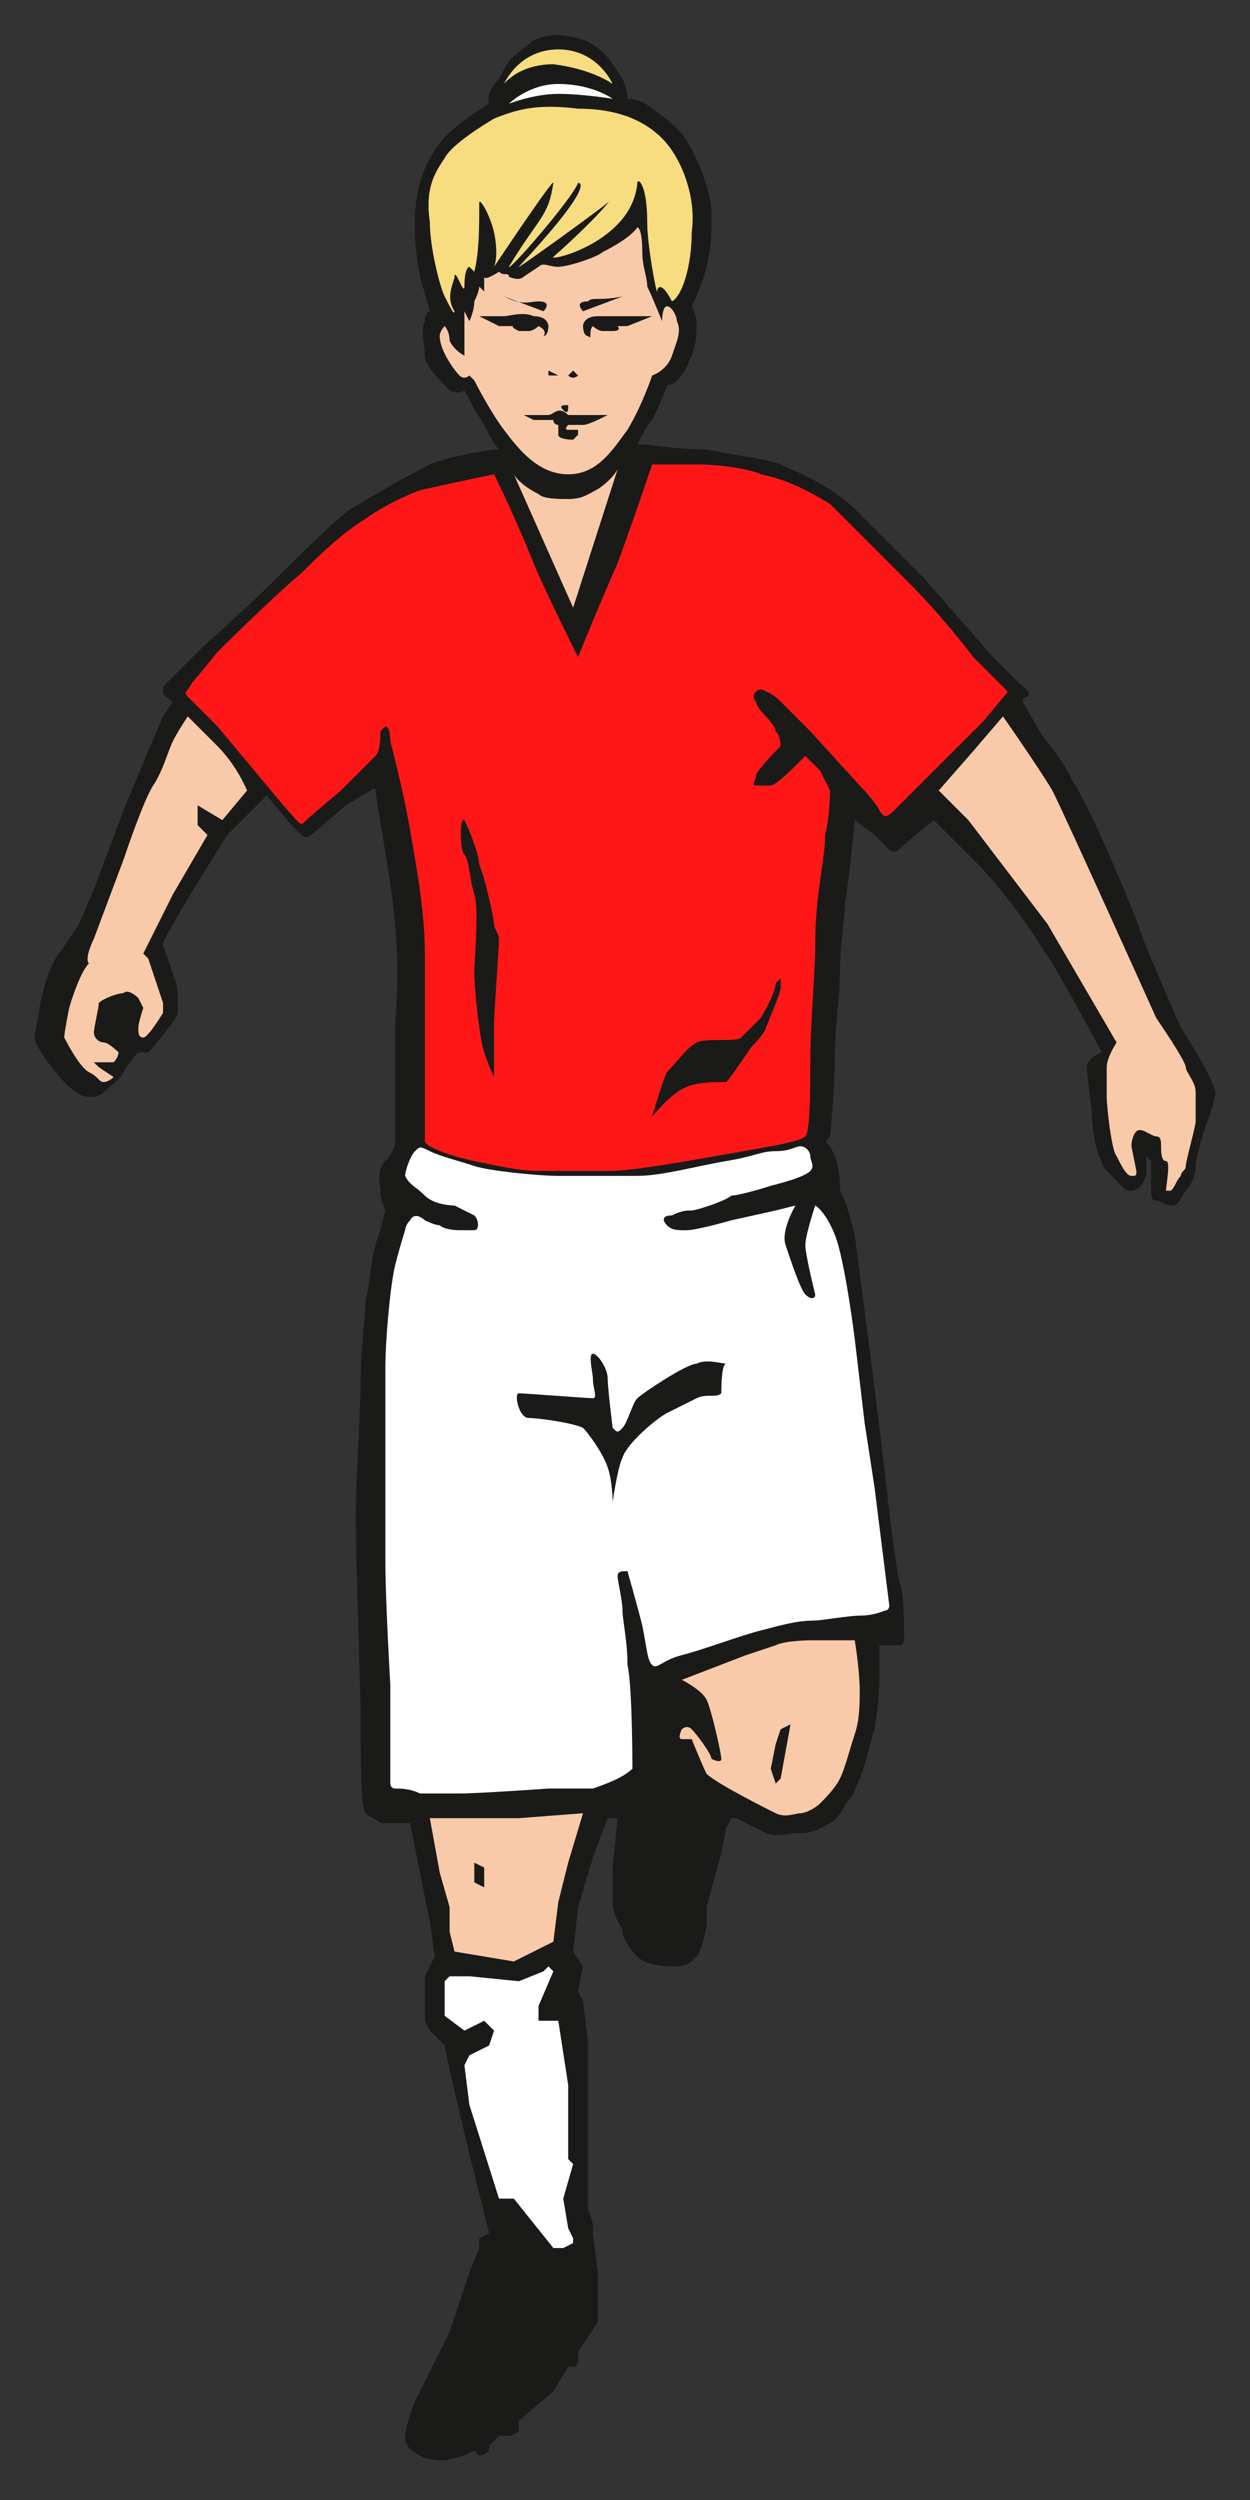 <?xml version="1.0" encoding="utf-8"?>
<!-- Generator: Adobe Illustrator 27.8.0, SVG Export Plug-In . SVG Version: 6.00 Build 0)  -->
<svg version="1.1" id="Ebene_1" xmlns="http://www.w3.org/2000/svg" xmlns:xlink="http://www.w3.org/1999/xlink" x="0px" y="0px"
	 viewBox="0 0 25.3 50.6" style="enable-background:new 0 0 25.3 50.6;" xml:space="preserve">
<rect x="0" y="0" width="25.3" height="50.6" fill="#333333" stroke="none"/>
<style type="text/css">
	.st0{fill-rule:evenodd;clip-rule:evenodd;fill:#1A1A18;}
	.st1{fill-rule:evenodd;clip-rule:evenodd;fill:#F9CAA9;}
	.st2{fill-rule:evenodd;clip-rule:evenodd;fill:#FF1717;}
	.st3{fill-rule:evenodd;clip-rule:evenodd;fill:#FFFFFF;}
	.st4{fill:#F7DD7F;}
	.st5{fill:#FFFFFF;}
	.st6{fill-rule:evenodd;clip-rule:evenodd;fill:#F7DD7F;}
</style>
<path class="st0" d="M24.6,22.1c-0.1-0.4-0.7-1.3-0.7-1.3s-0.7-1.6-0.8-1.9c-0.2-0.6-1.1-2.7-1.4-3.1c-0.1-0.3-0.6-0.9-0.6-0.9
	l-0.4-0.7c0,0,0-0.1,0.1-0.1c0.1-0.1-0.1-0.2-0.2-0.3c-0.1-0.1-0.5-0.5-0.5-0.5l-1.4-1.6c0,0-1.2-1.2-1.4-1.4
	c-0.5-0.5-1.3-0.8-1.5-0.9c-0.2-0.1-1-0.2-1.5-0.3c-0.5,0-1.2-0.1-1.2-0.1l-0.2,0c0.1-0.2,0.2-0.4,0.3-0.5c0.2-0.4,0.3-0.7,0.3-0.7
	s0.1,0,0.2-0.1c0.2-0.2,0.2-0.3,0.3-0.5c0.1-0.2,0.1-0.6,0.1-0.7c0-0.1-0.1-0.3-0.1-0.3s0.2-0.4,0.3-0.8c0.1-0.4,0.1-0.7,0.1-1.1
	c0-0.4-0.3-1.2-0.6-1.6c-0.2-0.2-0.3-0.3-0.6-0.5c-0.1-0.1-0.3-0.2-0.5-0.2c0,0,0-0.2-0.1-0.4c-0.2-0.3-0.3-0.5-0.6-0.7
	c-0.3-0.2-1-0.3-1.3,0c-0.4,0.3-0.4,0.3-0.6,0.7C9.8,1.9,9.9,2.1,9.9,2.1S9.2,2.5,8.9,2.9C8.6,3.3,8.2,4,8.5,5.6l0.2,0.7
	c0,0-0.1,0-0.1,0.2c-0.1,0.2,0,0.5,0,0.7c0,0.2,0.3,0.5,0.5,0.7C9.3,8,9.4,7.9,9.4,7.9s0.2,0.4,0.4,0.7c0.1,0.2,0.2,0.4,0.3,0.5
	l-0.1,0c0,0-0.8,0.1-1.3,0.3C8.3,9.6,7.6,10,7.1,10.3c-0.3,0.2-1.2,1.1-1.6,1.5s-1.4,1.3-1.4,1.3s-0.4,0.4-0.5,0.5
	c-0.1,0.1-0.3,0.3-0.3,0.3s0,0,0,0.1c0,0.1,0.2,0.2,0.2,0.2l0,0l-0.2,0.3L3,15.2l-0.5,1.2l-0.6,1.6l-0.3,0.7c0,0-0.2,0.3-0.4,0.6
	c-0.2,0.2-0.4,1-0.4,1.1c0,0.1-0.1,0.5-0.1,0.6c0,0.2,0.5,0.8,0.6,0.9s0.3,0.3,0.5,0.3c0.1,0,0.2,0,0.3-0.1c0.1-0.1,0.3-0.2,0.4-0.4
	s0.3-0.4,0.3-0.4s0.1,0,0.2,0c0.1-0.1,0.6-0.7,0.6-0.8c0-0.1,0-0.2,0-0.4c0-0.2-0.3-0.9-0.3-1c0-0.1,0.8-1.4,0.8-1.4l0.5-0.8
	l0.4-0.4l0.4-0.4l0.5,0.6c0,0,0.1,0.1,0.2,0.2c0.1,0.1,0.2,0,0.2,0l0.7-0.6L7.5,16c0,0,0.1-0.1,0.1,0s0.2,1.2,0.3,1.9
	s0.2,1.6,0.1,2.8c0,0.8,0,1.5,0,2c0,0.2,0,0.4,0,0.4S8,23.3,7.8,23.5S7.7,24,7.7,24.1c0,0.2,0.1,0.4,0.1,0.4s-0.1,0.4-0.2,0.7
	c-0.1,0.3-0.1,0.8-0.2,1.1c0,0.3-0.1,1-0.1,1.6s-0.1,2.1-0.1,2.8c0,0.9,0.1,3.5,0.1,4.2s0,1.7,0.1,1.8c0.1,0.1,0.2,0.1,0.3,0.2
	c0.1,0,0.6,0,0.6,0l0.3,1.5l0.1,0.5l0.1,0.7L8.6,40l0,0.9l0.1,0.2L9,41.4l0.1,0.5l0.4,1.7l0.4,1.6l-0.2,0.1l0,0.2L9.5,46l-0.4,1.2
	l-0.7,1.4c0,0-0.2,0.5-0.2,0.7c0,0.2,0.1,0.3,0.3,0.4C8.6,49.8,9,49.8,9,49.8l0.4-0.1l0.2-0.1c0,0,0.1,0.1,0.1,0.1
	c0.1,0,0.2-0.1,0.2-0.1s0-0.1,0-0.1l0.2-0.2c0,0,0.1,0,0.2,0c0.1,0,0.2-0.1,0.2-0.1c0-0.1,0-0.2,0-0.2l0.7-0.6l0.3-0.5
	c0,0,0.1,0,0.1,0c0.1,0,0.1-0.1,0.1-0.1c0-0.1,0-0.2,0-0.2l0.4-0.6l0-0.4l0-0.5l0-0.1l-0.1-0.8L12,45l-0.1-0.3l0-1l0-2.4l-0.1-0.8
	l-0.1-0.2l0.1-0.5l-0.2-0.3l0.1-0.9l0.3-1l0.3-0.8l0.1,0l0.1,0l-0.1,1c0,0,0,0.4,0,0.7c0,0.3,0.2,0.5,0.2,0.6c0,0.1,0.1,0.3,0.3,0.5
	s0.6,0.2,0.8,0.2c0.2,0,0.3-0.1,0.4-0.2c0.1-0.1,0.2-0.6,0.2-0.6l0-0.4l0.3-1.1l0.1-0.5l0.1-0.2l0.1,0c0,0,0.4,0.2,0.6,0.3
	c0.2,0.1,0.4,0,0.7,0s0.4-0.1,0.6-0.2s0.3-0.4,0.4-0.5c0.1-0.1,0.1-0.2,0.2-0.4c0.1-0.2,0.2-0.7,0.3-1c0.1-0.6,0.1-0.9,0.1-1.2
	s0-0.5,0-0.5s0.3,0,0.4,0c0.1,0,0.1-0.1,0.1-0.2c0-0.1,0-0.9-0.1-1.1c-0.1-0.5-0.2-1.4-0.2-1.4l-0.2-1.7l-0.2-1.6L17.3,25
	c0,0-0.1-0.4-0.2-0.7c-0.1-0.2-0.1-0.2-0.1-0.3c0-0.5-0.2-0.8-0.2-0.8c-0.1-0.1-0.1-0.1,0-0.2c0,0,0.1-0.9,0.1-1.8
	c0-0.4,0.1-1,0.1-1.5c0-0.6,0.1-1.1,0.1-1.4c0.1-0.6,0.2-1.7,0.2-1.7l0.4,0.3c0,0,0.2,0.2,0.3,0.3c0.1,0.1,0.2,0,0.3-0.1
	c0.1-0.1,0.6-0.5,0.6-0.5s0.5,0.5,0.9,0.9c0.4,0.4,1,1.2,1.3,1.7c0.3,0.4,1.2,2.1,1.2,2.1S22,21.4,22,21.6c0,0.2,0.1,0.8,0.1,1
	c0,0.2,0.1,0.8,0.2,0.9c0,0.1,0.1,0.2,0.2,0.3c0.1,0.1,0.2,0.2,0.2,0.2c0.1,0.1,0.1,0.1,0.2,0.1c0.1,0,0.2-0.1,0.2-0.1
	s0.1-0.2,0.1-0.2c0-0.1,0-0.4,0-0.4l0.1,0.1c0,0,0,0.6,0,0.6c0,0.1,0,0.2,0.1,0.2s0.2,0.1,0.3,0.1c0.2,0,0.2-0.2,0.3-0.3
	c0.1-0.1,0.2-0.3,0.2-0.5s0.2-0.8,0.2-0.8S24.6,22.3,24.6,22.1z"/>
<path id="skin-arm-r" class="st1" d="M3.1,19.7l0.2,0.6l0,0.2c0,0-0.3,0.5-0.4,0.5s-0.1-0.1-0.1-0.2s0.1-0.4,0.1-0.4l-0.1-0.2
	c0,0-0.2-0.2-0.3-0.1c-0.1,0-0.4,0.1-0.5,0.2c0,0.1-0.1,0.5-0.1,0.6c0,0.1,0.1,0.2,0.2,0.2s0.3,0.2,0.3,0.2s0,0.1-0.1,0.2
	c-0.1,0-0.4,0-0.4,0l0.1,0.1c0,0,0.3,0.2,0.3,0.2c0,0-0.1,0.1-0.2,0.1s-0.1-0.1-0.3-0.2c-0.2-0.1-0.5-0.7-0.5-0.7
	c0-0.1,0.1-0.6,0.1-0.6s0.2-0.7,0.4-0.9C1.7,19.4,1.9,19,1.9,19l0.6-1.6c0,0,0.4-1.2,0.6-1.5s0.3-0.7,0.4-0.9
	c0.1-0.2,0.3-0.5,0.3-0.5s0.2,0.2,0.6,0.6S5,16,5,16l-0.5,0.6L4,16.3L4,16.5L4,16.7l0.2,0.2l-0.7,1.2l-0.6,1.2L3,19.4L3.1,19.7z"/>
<path id="skin-arm-l" class="st1" d="M24.2,22.7c0,0.1-0.2,0.8-0.2,0.9s-0.1,0.1-0.1,0.2c-0.1,0.1-0.1,0.2-0.2,0.3
	c-0.1,0-0.1,0-0.1,0c0-0.1,0.1-0.6,0-0.6s-0.1-0.2-0.1-0.3s0-0.2-0.1-0.2s-0.3-0.2-0.4-0.1c-0.1,0.1-0.1,0.3-0.1,0.3
	s0.1,0.5,0.1,0.5c0,0.1,0,0.1-0.1,0.1s-0.2-0.2-0.3-0.4c-0.1-0.1-0.2-1-0.2-1.2s0-0.4,0-0.6c0-0.2,0.2-0.5,0.2-0.5l-1.4-2.4
	l-1.6-2.1L19,16l0.7-0.8l0.6-0.7c0,0,0.7,1,1,1.5c0.3,0.6,2.1,4.6,2.1,4.6l0.2,0.3c0,0,0.4,0.6,0.4,0.7c0,0.1,0.2,0.3,0.2,0.5
	C24.2,22.4,24.2,22.6,24.2,22.7z"/>
<path id="player-shirt" class="st2" d="M18.7,15.8c0,0-0.4,0.4-0.6,0.6c-0.1,0.1-0.2,0.2-0.3,0c-0.1-0.2-0.4-0.5-0.4-0.5l-1-1.1
	l-0.2-0.2l-0.4-0.4c0,0-0.2-0.2-0.3-0.2c-0.1-0.1-0.2,0-0.2,0s-0.1,0.1,0,0.2c0,0.1,0.2,0.3,0.2,0.3s0.2,0.2,0.2,0.3
	c0.1,0.1,0.1,0.3,0.1,0.3s-0.5,0.5-0.5,0.6s-0.1,0.2,0,0.2c0.1,0,0.2,0,0.3,0c0.1,0,0.5-0.4,0.5-0.4l0.2-0.2l0.3,0.3l0.2,0.4
	c0,0,0,0.5-0.1,0.9c0,0.5-0.2,1.2-0.2,2.2c0,0.6-0.1,1.6-0.1,2.4c0,0.5,0,1.4-0.1,1.5c-0.1,0.1-0.7,0.2-0.7,0.2s-1.1,0.2-1.7,0.3
	s-1.2,0.2-1.6,0.2s-1,0-1.4,0s-0.8-0.1-1.3-0.2s-1-0.3-1-0.4s0-0.2,0-0.2s0-0.6,0-1.2s0-1.6,0-2.4c0-0.9-0.2-1.9-0.3-2.5
	c-0.1-0.6-0.3-1.4-0.3-1.4L7.9,15c0,0,0-0.3-0.1-0.3c0,0,0,0-0.1,0.1c0,0.1,0,0.4-0.1,0.5c-0.1,0.1-0.7,0.7-0.7,0.7
	s-0.6,0.5-0.7,0.6c-0.1,0.1-0.1,0.1-0.2,0c-0.1-0.1-0.6-0.7-0.6-0.7l-1-1.2c0,0-0.5-0.5-0.6-0.6c-0.1-0.1,0-0.1,0.1-0.3
	c0.1-0.1,0.5-0.6,0.5-0.6s1.1-1.1,1.7-1.6c0.3-0.3,0.8-0.8,1.3-1.1c0.4-0.3,1.1-0.6,1.2-0.6C9.5,9.7,10,9.6,10,9.6s0.4,0.8,0.8,1.8
	c0.2,0.5,0.9,1.9,0.9,1.9s0.4-1,0.8-1.9c0.4-1.1,0.7-2,0.7-2s0.4,0,0.9,0s1.1,0.1,1.3,0.2c0.5,0.1,0.9,0.3,1.4,0.6
	c0.1,0.1,0.8,0.8,1.6,1.6c0.7,0.7,1.3,1.5,1.3,1.5l0.4,0.4l0.3,0.3l-0.5,0.6l-0.5,0.5L18.7,15.8z"/>
<path id="skin-leg-l" class="st1" d="M16.2,36.7c-0.1,0-0.3,0.1-0.5,0s-1.2-0.6-1.4-0.8c-0.1-0.2-0.3-0.7-0.3-0.7c0,0-0.1,0-0.2,0
	c-0.1,0,0-0.2,0-0.2s0.1-0.1,0.2,0c0.1,0.1,0.4,0.5,0.4,0.6c0,0,0.2,0.1,0.2,0c0-0.1-0.2-1-0.3-1.2c-0.1-0.2-0.5-0.4-0.5-0.4
	l1.3-0.5c0,0,0.3-0.1,0.6-0.2c0.2-0.1,0.7-0.1,0.7-0.1l0.4,0l0.5,0c0,0,0.1,0.6,0.1,1c0,0.3,0,0.6-0.1,0.9c-0.1,0.3-0.2,0.7-0.3,0.9
	c-0.1,0.2-0.3,0.4-0.4,0.5S16.3,36.7,16.2,36.7z"/>
<polygon class="st0" points="15.7,36.1 15.6,35.8 15.7,35.3 15.8,35 16,34.9 15.8,36 "/>
<path class="st0" d="M15.5,20.8c0,0.1-0.3,0.4-0.3,0.4s-0.4,0.6-0.5,0.7c-0.2,0-0.6,0-0.8,0.1c-0.3,0.1-0.7,0.6-0.7,0.6
	s0.2-0.7,0.3-0.9c0.2-0.2,0.4-0.5,0.6-0.6c0.2-0.1,0.8,0,0.9-0.1c0.1-0.1,0.4-0.4,0.4-0.4s0.3-0.5,0.3-0.7c0.1-0.1,0.1-0.1,0.1-0.1
	s0,0.1,0,0.2C15.8,20.1,15.5,20.8,15.5,20.8S15.6,20.5,15.5,20.8z"/>
<polygon id="skin-leg-r" class="st1" points="11.8,36.7 11.5,37.7 11.3,38.5 11.2,39.3 10.8,39.5 10.4,39.7 9.2,39.5 9.1,39.1 
	9.1,38.6 8.9,37.9 8.7,36.8 9.9,36.8 10.5,36.8 "/>
<polygon id="player-sock-r" class="st3" points="11.4,45.5 11.2,45.5 10.4,44.5 10.1,44.5 9.5,42.6 9.4,41.8 9.5,41.6 9.9,41.4 
	10,41.1 9.8,40.9 9.4,41.1 9,40.8 9,40.2 9,40.1 9.1,40 9.5,40 10.5,40.1 11,39.9 11.1,39.8 11.2,39.9 10.9,40.6 10.9,40.9 
	11.3,40.9 11.5,42.2 11.5,43.7 11.6,43.8 11.4,44.5 11.5,45.1 11.6,45.3 11.6,45.4 11.4,45.5 "/>
<polygon class="st0" points="9.8,38.1 9.8,38.2 9.6,38.1 9.6,37.8 9.6,37.7 9.8,37.8 "/>
<path class="st0" d="M10,21.8c0,0-0.1-0.2-0.2-0.5c-0.1-0.3-0.2-1.3-0.2-1.6c0-0.3,0.1-1.3,0-1.6s-0.1-0.7-0.2-0.8
	c-0.1-0.1-0.1-0.8,0-0.7c0.1,0.2,0.3,0.7,0.3,0.9c0.1,0.2,0.3,1.1,0.3,1.2c0,0.1,0.1,0.2,0.1,0.3c0,0.2-0.1,1.5-0.1,1.7
	C10,21,10,21.8,10,21.8z"/>
<path id="player-shorts" class="st3" d="M17.7,30.1l-0.2-1.3l-0.2-1.7c0,0-0.2-1.6-0.4-2.1s-0.4-0.6-0.4-0.6s-0.2,0.6-0.2,0.8
	s0.2,1,0.2,1c0,0.1-0.1,0.1-0.2,0c-0.1-0.1-0.3-0.7-0.4-1s0.2-0.8,0.2-0.8l-0.4,0.1l-0.9,0.2c0,0-0.7,0.2-0.9,0.2
	c-0.2,0-0.3,0-0.4-0.1c-0.1-0.1-0.1-0.2,0.1-0.2c0.2-0.1,0.3-0.1,0.4-0.1c0.1,0,0.7-0.2,0.8-0.3c0.1,0,0.5-0.1,0.8-0.2
	c0.4-0.1,0.7-0.2,0.8-0.3c0.1-0.1,0-0.2,0-0.3c0-0.1-0.1-0.2-0.2-0.2c-0.1,0-0.2,0.1-0.5,0.1s-0.4,0.1-1,0.2
	c-0.6,0.1-1.3,0.3-1.8,0.3c-0.5,0-1.2,0-1.6,0c-0.4,0-1.4-0.1-1.7-0.2c-0.3-0.1-0.7-0.2-0.9-0.3c-0.2-0.1-0.2-0.1-0.3,0
	c-0.1,0.1-0.2,0.4-0.2,0.5c0.1,0.2,0.2,0.2,0.4,0.4s0.6,0.2,0.6,0.2s0.2,0.1,0.4,0.2c0.1,0.1,0.1,0.3,0,0.3c-0.1,0-0.3,0-0.3,0
	s-0.3,0-0.4-0.1c-0.1,0-0.3-0.1-0.3-0.1s-0.2-0.2-0.3,0c-0.1,0.1-0.1,0.2-0.1,0.2s-0.1,0.3-0.2,0.7s-0.2,1.5-0.2,2.1
	c0,0.3,0,1,0,1.8c0,0.8,0,1.6,0,2.1c0,0.8,0.1,2.5,0.1,2.5l0,2c0,0,0,0.1,0.1,0.1c0.1,0,0.3,0,0.5,0.1c0.2,0,0.4,0,0.8,0
	s1.8-0.1,1.8-0.1l0.9,0c0,0,0.3-0.1,0.5-0.2c0.2-0.1,0.3-0.2,0.3-0.2s0-1.7-0.1-2.1c0-0.5-0.1-0.9-0.1-1.1c0-0.2-0.1-0.6-0.1-0.7
	c0-0.1,0.1-0.1,0.2-0.1c0,0,0.2,0.7,0.3,1.1c0.1,0.5,0.1,0.7,0.2,0.8c0.1,0.1,0.2-0.1,0.6-0.2s1.2-0.4,1.6-0.5
	c0.4-0.1,0.7-0.2,1.1-0.2c0.1,0,0.7-0.1,0.9-0.1c0.3,0,0.5-0.1,0.5-0.1c0.1,0,0.1-0.1,0.1-0.1L17.7,30.1z M14.6,28.2
	c-0.1,0.1-0.3,0-0.5,0.1s-0.4,0.2-0.6,0.3s-0.8,0.6-0.9,0.9c-0.1,0.2-0.2,0.9-0.2,0.9h0c0,0,0-0.4-0.1-0.7c-0.1-0.3-0.4-0.7-0.5-0.8
	c-0.2-0.1-0.9-0.2-1.1-0.2s-0.3-0.5-0.2-0.5c0.1,0,1.4,0.1,1.5,0.1c0.1,0,0-0.2,0-0.4c0-0.1-0.1-0.5,0-0.5c0.1,0,0.3,0.3,0.3,0.5
	c0,0.2,0.1,1,0.1,1c0.1,0.1,0.1,0.1,0.2,0c0.1-0.1,0.2-0.5,0.3-0.6c0.1-0.1,1-0.7,1.2-0.7c0.2-0.1,0.5,0,0.6,0
	C14.6,27.6,14.6,28.1,14.6,28.2z"/>
<path id="hair-p" class="st4" d="M12.4,1.7c0,0-0.3-0.7-1.1-0.7c-0.8,0-1.1,0.7-1.1,0.7s0.3-0.4,1-0.4C12,1.4,12.4,1.7,12.4,1.7z"/>
<path class="st5" d="M12.4,2c0,0-0.4-0.3-1.1-0.3c-0.6,0-1,0.4-1,0.4s0.5-0.2,1-0.2C11.8,1.9,12.4,2,12.4,2z"/>
<path id="hair" class="st6" d="M9.5,5.4c0,0,0.1,0.1,0.1,0.1c0.1-0.4,0.1-0.9,0.1-1.4C9.7,4,9.9,4.3,10,4.7c0.1,0.5,0,0.7,0,0.7
	s1.2-1.8,1.2-1.7c-0.1,0.7-0.3,0.7-0.9,1.7c0,0.1,1.3-1.4,1.4-1.7c0.1,0,0.2,0.2-1.2,1.7c-0.1,0.1,1.7-1.2,1.8-1.3
	c0.1-0.1-0.2,0.3-1.1,1.1c-0.1,0.1,1.6-0.3,1.7-1.5c0-0.1,0.2,0,0.2,0.8c0,0.5,0.2,1.5,0.2,1.4c0-0.1,0.1-0.2,0.3,0.2
	C13.8,6,14,5.4,14,4.7c0.1-0.7-0.2-1.5-0.6-1.9c-0.3-0.3-0.8-0.6-1.7-0.6c-0.8-0.1-1.2,0-1.7,0.2C9.5,2.7,9.1,3,9,3.2
	C8.8,3.5,8.6,3.8,8.7,4.5c0,0.5,0.2,1.3,0.3,1.5c0.1,0.2,0.2,0.4,0.2,0.3C9,6,9.2,5.7,9.2,5.6c0-0.2,0.2,0.4,0.2,0.2
	C9.4,5.4,9.5,5.4,9.5,5.4z"/>
<path id="skin-face" class="st1" d="M13.5,6.2c-0.1,0-0.1,0.3-0.1,0.3S13.2,6,13.1,5.8c0-0.2-0.1-0.4-0.1-0.7c0-0.5-0.1-0.5-0.1-0.5
	s-0.1,0.2-0.7,0.5c-0.1,0.1-0.7,0.3-0.9,0.3c-0.2,0-0.3-0.1-0.4,0l-0.3,0.2c-0.1,0.1-0.3,0-0.3,0c0-0.1-0.1,0-0.2-0.1
	c0,0-0.3,0.2-0.3,0.1c0-0.1,0-0.1,0-0.1L9.8,5.9L9.7,5.8c0,0,0,0.1-0.1,0.3c0,0.2-0.1,0.4-0.1,0.4L9.4,6.3l0,0.9
	c0,0-0.2-0.1-0.3-0.3C9.1,6.7,9,6.6,9,6.6S8.9,6.7,8.9,6.8c0,0.3,0.3,0.7,0.4,0.8c0.1,0.1,0.2,0,0.2,0l0.1,0.1c0,0,0.3,0.6,0.6,1
	c0.3,0.4,0.7,0.9,1.3,0.9c0.6,0,0.9-0.5,1.2-0.9c0.3-0.5,0.5-1.1,0.5-1.1s0.3-0.1,0.4-0.4c0.1-0.3,0.2-0.5,0.1-0.7
	C13.7,6.4,13.6,6.2,13.5,6.2z M11.9,6.1C12,6,12.1,6.1,12.6,6l-0.8,0.3C11.8,6.3,11.6,6.1,11.9,6.1z M11.6,7.5l0.1,0.1
	c0,0-0.1,0.1-0.2,0C11.5,7.6,11.6,7.5,11.6,7.5z M11.5,8.2L11.5,8.2c0,0.1,0,0.2-0.1,0.1C11.3,8.2,11.4,8.2,11.5,8.2z M11.1,7.5
	l0.2,0.1l-0.1,0l-0.1,0l0,0L11.1,7.5z M10.9,6.1c0.3,0,0.1,0.2,0.1,0.2L10.2,6C10.6,6.2,10.7,6.1,10.9,6.1z M10.4,6.6L10.4,6.6
	l-0.3,0L9.7,6.4l0.5,0c0.1,0,0.4-0.1,0.6,0c0.3,0,0.3,0.2,0.3,0.2s0,0.2-0.1,0.2c0,0,0.1-0.1-0.1-0.2c0,0-0.1,0.1-0.2,0.1
	c-0.2,0-0.2,0-0.2,0C10.3,6.6,10.4,6.6,10.4,6.6z M11.8,8.6c-0.1,0-0.3,0-0.3,0s-0.1,0.1,0,0.1c0.1,0,0.2,0,0.2,0l0,0.1l-0.1,0.1
	c0,0-0.3,0-0.3-0.1c0-0.1,0-0.2,0-0.2s-0.1,0-0.1-0.1c-0.1,0-0.4,0-0.4,0l-0.2-0.1c0,0,0.1,0,0.1,0c0.1,0,0.2,0,0.4,0
	c0.1,0,0.2-0.2,0.4,0c0.1,0,0.1,0,0.2,0c0.1,0,0.3,0,0.3,0s0.4,0,0.3,0C12.1,8.5,11.9,8.6,11.8,8.6z M12.7,6.6l-0.2,0l0,0
	c0,0,0.1,0.1-0.1,0.1c0,0,0,0-0.2,0c-0.1,0-0.2-0.1-0.2-0.1c-0.1,0.1,0,0.3-0.1,0.2c-0.1,0-0.1-0.2-0.1-0.2s0-0.2,0.3-0.2
	c0.2,0,0.5,0,0.6,0l0.5,0L12.7,6.6z"/>
<path id="skin-neck" class="st1" d="M11.6,12.3l-1.2-2.7c0,0,0.1,0.2,0.5,0.4c0.1,0.1,0.4,0.1,0.6,0.1c0.3,0,0.4-0.1,0.6-0.2
	c0.3-0.2,0.4-0.4,0.4-0.4L11.6,12.3z"/>
</svg>
